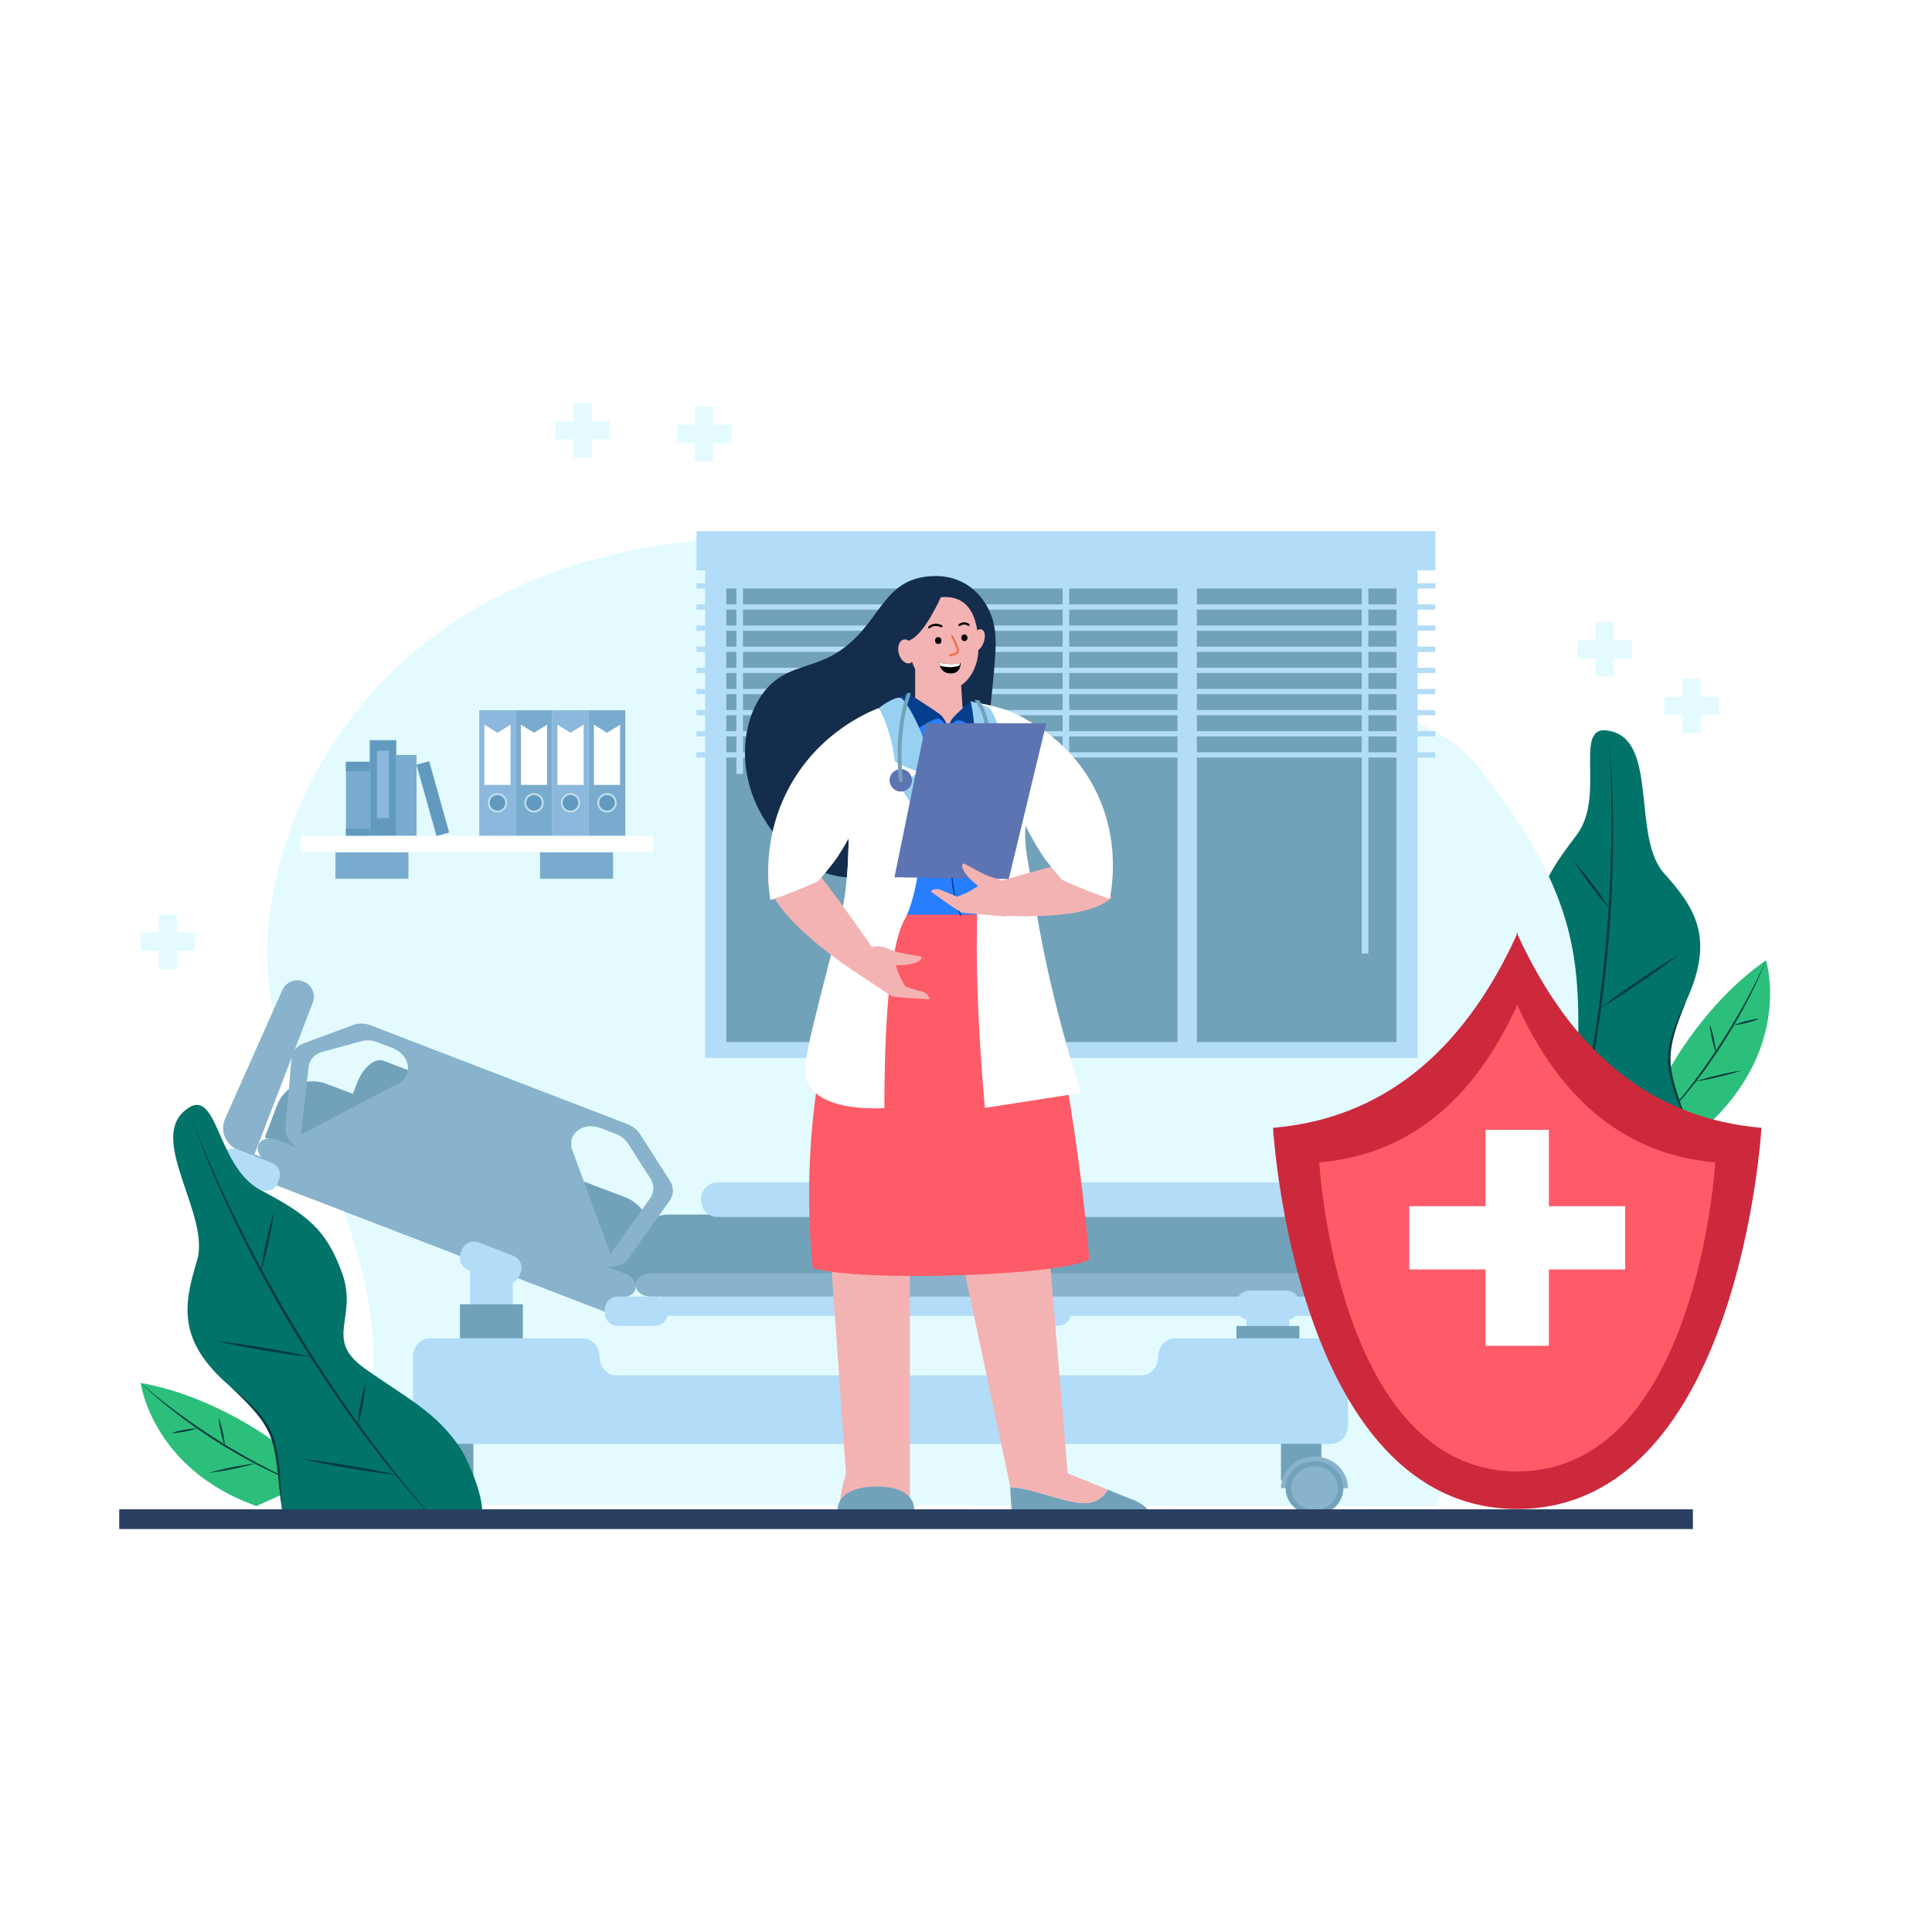 <?xml version="1.0" encoding="utf-8"?>
<!-- Generator: Adobe Illustrator 27.5.0, SVG Export Plug-In . SVG Version: 6.00 Build 0)  -->
<svg version="1.1" xmlns="http://www.w3.org/2000/svg" xmlns:xlink="http://www.w3.org/1999/xlink" x="0px" y="0px"
	 viewBox="0 0 500 500" style="enable-background:new 0 0 500 500;" xml:space="preserve">
<g id="BACKGROUND">
	<rect style="fill:#FFFFFF;" width="500" height="500"/>
</g>
<g id="OBJECTS">
	<g>
		<g>
			<path style="fill:#2CBF7B;" d="M443.201,289.995c20.57-20.145,13.849-41.478,13.849-41.478
				c-16.372,11.396-25.364,28.883-25.364,28.883s-4.75,6.217-8.839,12.758L443.201,289.995z"/>
			<path style="fill:#033A3F;" d="M457.049,248.517c-0.382,0.999-0.786,1.991-1.219,2.97c-0.42,0.985-0.874,1.954-1.316,2.93
				c-0.466,0.964-0.927,1.93-1.409,2.886l-0.731,1.431c-0.243,0.477-0.484,0.955-0.742,1.425c-0.51,0.941-1.005,1.892-1.536,2.822
				l-1.599,2.787l-1.674,2.743l-0.419,0.685l-0.437,0.674l-0.875,1.348l-0.879,1.345c-0.296,0.446-0.609,0.881-0.913,1.323
				c-0.614,0.878-1.217,1.763-1.84,2.635l-1.925,2.574l-0.481,0.643c-0.159,0.215-0.32,0.429-0.491,0.636l-1.012,1.249l-1.012,1.248
				l-0.506,0.624c-0.167,0.21-0.337,0.416-0.516,0.615l-2.113,2.42c-0.358,0.398-0.702,0.808-1.071,1.196l-1.111,1.16
				c-0.739,0.774-1.482,1.544-2.228,2.311c0.708-0.803,1.418-1.603,2.133-2.398l1.069-1.195c0.355-0.399,0.685-0.821,1.028-1.23
				l2.056-2.459c0.174-0.203,0.34-0.412,0.502-0.624l0.491-0.633l0.982-1.266c1.332-1.671,2.56-3.42,3.828-5.138l1.823-2.635
				c0.301-0.441,0.611-0.876,0.905-1.322l0.872-1.344l0.876-1.341l0.438-0.67l0.42-0.682l1.683-2.727l1.624-2.762
				c0.276-0.457,0.525-0.93,0.79-1.394l0.788-1.395c0.267-0.463,0.517-0.935,0.77-1.406l0.759-1.412
				c0.502-0.943,0.979-1.9,1.469-2.85C455.263,252.404,456.188,250.475,457.049,248.517z"/>
			<path style="fill:#033A3F;" d="M442.47,265.055c0.237,0.605,0.426,1.22,0.599,1.839c0.176,0.618,0.324,1.242,0.466,1.868
				c0.134,0.627,0.261,1.256,0.361,1.891c0.103,0.634,0.189,1.272,0.227,1.92c-0.237-0.605-0.427-1.22-0.6-1.838
				c-0.176-0.618-0.324-1.242-0.466-1.868c-0.133-0.628-0.261-1.256-0.36-1.891C442.595,266.341,442.509,265.704,442.47,265.055z"/>
			<path style="fill:#033A3F;" d="M438.751,279.893c0.976-0.336,1.964-0.624,2.956-0.897c0.991-0.275,1.988-0.523,2.987-0.765
				c1.001-0.233,2.003-0.46,3.012-0.66c1.008-0.202,2.02-0.388,3.043-0.526c-0.976,0.336-1.964,0.625-2.955,0.897
				c-0.991,0.275-1.988,0.522-2.987,0.764c-1.001,0.233-2.003,0.46-3.012,0.659C440.786,279.569,439.774,279.754,438.751,279.893z"
				/>
			<path style="fill:#033A3F;" d="M448.772,265.295c0.526-0.238,1.064-0.43,1.606-0.605c0.542-0.175,1.089-0.333,1.64-0.473
				c0.551-0.141,1.107-0.263,1.666-0.369c0.56-0.105,1.124-0.194,1.7-0.236c-0.526,0.239-1.064,0.43-1.606,0.605
				c-0.542,0.174-1.088,0.334-1.64,0.472c-0.551,0.141-1.107,0.262-1.666,0.368C449.912,265.164,449.348,265.253,448.772,265.295z"
				/>
		</g>
		<g>
			<path style="fill:#027369;" d="M438.871,297.896c-0.342-1.367-0.762-2.783-1.283-4.256c-6.065-17.13-8.288-18.985-1.084-34.843
				c7.204-15.859,2.391-23.646-5.83-32.771c-8.221-9.125-1.752-33.139-13.166-36.632c-11.414-3.494-1.422,16.16-9.511,26.754
				c-8.089,10.594-11.281,16.226-10.179,28.459c1.102,12.233,11.48,13.353,5.095,24.616c-6.385,11.263-12.134,17.834-13.933,29.339
				c-0.573,3.662-0.298,17.748,3.665,19.514L438.871,297.896z"/>
			<path style="fill:#033A3F;" d="M437.588,293.64c-1.134-2.825-2.282-5.639-3.344-8.494c-0.535-1.426-1.039-2.866-1.473-4.335
				c-0.432-1.468-0.788-2.97-0.977-4.505c-0.182-1.535-0.167-3.098,0.041-4.628c0.214-1.53,0.587-3.026,1.059-4.483
				c0.961-2.91,2.237-5.683,3.61-8.399l-0.418,1.062l-0.427,1.057c-0.27,0.711-0.554,1.415-0.811,2.13
				c-0.26,0.713-0.533,1.421-0.765,2.142c-0.116,0.36-0.252,0.714-0.359,1.077l-0.331,1.084c-0.406,1.453-0.758,2.92-0.93,4.408
				c-0.183,1.485-0.192,2.987-0.005,4.472c0.169,1.487,0.514,2.955,0.92,4.408c0.393,1.458,0.881,2.894,1.356,4.336l1.46,4.32
				C436.664,290.74,437.151,292.181,437.588,293.64z"/>
			<path style="fill:#033A3F;" d="M416.349,191.6c1.091,10.432,1.25,20.944,1.043,31.43c-0.103,5.245-0.376,10.486-0.736,15.719
				c-0.356,5.234-0.863,10.458-1.455,15.671c-0.602,5.212-1.362,10.405-2.204,15.583l-0.654,3.88l-0.714,3.869
				c-0.454,2.584-1.027,5.145-1.551,7.715l-0.866,3.838l-0.435,1.918c-0.144,0.64-0.31,1.274-0.464,1.912l-0.94,3.82
				c-0.151,0.638-0.329,1.269-0.495,1.903l-0.508,1.9c-1.353,5.067-2.879,10.086-4.491,15.073l1.094-3.776
				c0.367-1.258,0.746-2.512,1.078-3.78l1.029-3.793l0.257-0.948l0.239-0.953l0.477-1.906c1.318-5.071,2.441-10.189,3.52-15.314
				l0.754-3.855l0.38-1.927l0.351-1.932l0.698-3.865l0.638-3.876c0.821-5.172,1.558-10.358,2.142-15.563
				c0.611-5.201,1.138-10.413,1.513-15.637c0.389-5.223,0.647-10.455,0.831-15.689c0.175-5.235,0.225-10.475,0.152-15.713
				C416.96,202.065,416.779,196.825,416.349,191.6z"/>
			<path style="fill:#033A3F;" d="M407.321,222.882c0.887,0.95,1.72,1.939,2.535,2.942c0.413,0.498,0.806,1.01,1.208,1.516
				l1.178,1.538l1.15,1.56c0.373,0.528,0.756,1.048,1.119,1.583c0.737,1.062,1.454,2.139,2.118,3.256
				c-0.887-0.949-1.721-1.938-2.536-2.942c-0.413-0.498-0.805-1.011-1.208-1.516l-1.178-1.539l-1.149-1.56
				c-0.373-0.527-0.756-1.048-1.119-1.583C408.703,225.074,407.985,223.998,407.321,222.882z"/>
			<path style="fill:#033A3F;" d="M414,261.003c1.661-1.298,3.36-2.541,5.071-3.765c0.852-0.617,1.718-1.215,2.577-1.821l2.598-1.79
				l2.619-1.76c0.88-0.576,1.753-1.163,2.64-1.729c1.767-1.143,3.547-2.266,5.365-3.334c-1.661,1.299-3.359,2.542-5.071,3.766
				c-0.852,0.617-1.718,1.214-2.577,1.821l-2.599,1.79l-2.619,1.76c-0.88,0.577-1.753,1.163-2.64,1.729
				C417.598,258.811,415.818,259.934,414,261.003z"/>
			<path style="fill:#033A3F;" d="M406.607,298.013c1.661-1.298,3.36-2.541,5.071-3.765c0.852-0.617,1.718-1.215,2.577-1.821
				l2.598-1.79l2.619-1.76c0.88-0.576,1.753-1.163,2.64-1.729c1.767-1.143,3.547-2.266,5.365-3.334
				c-1.661,1.299-3.359,2.542-5.071,3.766c-0.852,0.617-1.718,1.214-2.577,1.821l-2.599,1.79l-2.619,1.76
				c-0.88,0.577-1.753,1.163-2.64,1.729C410.204,295.821,408.424,296.944,406.607,298.013z"/>
			<path style="fill:#033A3F;" d="M404.308,273.03c0.637,0.666,1.221,1.37,1.785,2.087c0.564,0.718,1.109,1.448,1.633,2.194
				c0.526,0.745,1.028,1.506,1.512,2.279c0.484,0.774,0.948,1.562,1.358,2.388c-0.638-0.666-1.222-1.369-1.786-2.087
				c-0.564-0.718-1.11-1.448-1.632-2.195c-0.524-0.745-1.027-1.506-1.511-2.28C405.184,274.642,404.719,273.855,404.308,273.03z"/>
		</g>
	</g>
	<path style="fill:#E3FBFF;" d="M89.995,389.396c0,0,13.025-27.44,2.939-63.345c-11.773-41.906-31.724-61.134-20.429-103.087
		c9.376-34.825,42.763-82.626,123.439-83.906c50.828-0.807,61.272,3.704,101.915,29.454c15.002,9.504,67.78,9.003,83.906,29.044
		c26.353,32.751,27.113,50.255,26.624,75.032c-0.815,41.293-22.724,68.176-23.708,76.27c-1.997,16.428-13.116,40.904-13.116,40.904
		L89.995,389.396z"/>
	<g>
		<rect x="182.505" y="146.899" style="fill:#B2DCF7;" width="184.375" height="126.88"/>
		<rect x="187.967" y="150.996" style="fill:#72A2BA;" width="173.45" height="118.686"/>
		<rect x="239.639" y="149.07" style="fill:#B2DCF7;" width="5.002" height="122.706"/>
		<rect x="304.738" y="149.07" style="fill:#B2DCF7;" width="5.004" height="122.706"/>
		<rect x="180.253" y="137.454" style="fill:#B2DCF7;" width="191.205" height="10.157"/>
		<rect x="190.582" y="147.611" style="fill:#B2DCF7;" width="1.707" height="52.668"/>
		<rect x="352.421" y="147.611" style="fill:#B2DCF7;" width="1.708" height="99.167"/>
		<rect x="275.002" y="147.611" style="fill:#B2DCF7;" width="1.707" height="47.427"/>
		<rect x="180.253" y="150.945" style="fill:#B2DCF7;" width="191.205" height="1.357"/>
		<rect x="180.253" y="156.414" style="fill:#B2DCF7;" width="191.205" height="1.357"/>
		<rect x="180.253" y="161.882" style="fill:#B2DCF7;" width="191.205" height="1.357"/>
		<rect x="180.253" y="167.351" style="fill:#B2DCF7;" width="191.205" height="1.357"/>
		<rect x="180.253" y="172.82" style="fill:#B2DCF7;" width="191.205" height="1.357"/>
		<rect x="180.253" y="178.289" style="fill:#B2DCF7;" width="191.205" height="1.357"/>
		<rect x="180.253" y="183.758" style="fill:#B2DCF7;" width="191.205" height="1.356"/>
		<rect x="180.253" y="189.228" style="fill:#B2DCF7;" width="191.205" height="1.355"/>
		<rect x="180.253" y="194.696" style="fill:#B2DCF7;" width="191.205" height="1.356"/>
	</g>
	<g>
		<path style="fill:#72A2BA;" d="M131.152,302.749l-41.328-15.691l2.562-6.747c1.536-4.046,4.595-6.638,6.831-5.789l33.23,12.616
			c2.236,0.849,2.804,4.818,1.268,8.864L131.152,302.749z"/>
		<path style="fill:#72A2BA;" d="M370.131,332.955H162.599v-8.118c0-5.809,4.774-10.517,10.664-10.517h186.204
			c5.89,0,10.664,4.709,10.664,10.517V332.955z"/>
		<path style="fill:#72A2BA;" d="M164.489,330.799L68.53,294.365l3.171-8.352c1.902-5.009,7.653-7.471,12.845-5.5l77.155,29.294
			c5.193,1.971,7.86,7.63,5.959,12.639L164.489,330.799z"/>
		<rect x="121.631" y="327.792" style="fill:#B2DCF7;" width="11.091" height="29.393"/>
		<rect x="119.029" y="337.536" style="fill:#72A2BA;" width="16.294" height="18.53"/>
		<rect x="322.593" y="340.925" style="fill:#B2DCF7;" width="11.091" height="14.696"/>
		<rect x="319.992" y="343.162" style="fill:#72A2BA;" width="16.294" height="18.53"/>
		<g>
			
				<rect x="111.103" y="267.758" transform="matrix(0.359 -0.933 0.933 0.359 -225.755 311.389)" style="fill:#89B3CD;" width="5.48" height="104.614"/>
			<path style="fill:#89B3CD;" d="M159.58,335.283l-90.14-34.68c-2.034-0.783-3.201-2.669-2.607-4.213l0.022-0.056
				c0.594-1.544,2.725-2.162,4.759-1.379l90.14,34.68c2.034,0.783,3.201,2.669,2.607,4.213l-0.022,0.056
				C163.744,335.448,161.614,336.066,159.58,335.283z"/>
			<path style="fill:#89B3CD;" d="M173.323,305.493l-7.693-12.007c-0.724-1.13-1.862-2.037-3.203-2.553l-66.464-25.571
				c-1.515-0.583-3.165-0.619-4.565-0.099l-12.904,4.793c-1.735,0.644-2.875,2.062-3.027,3.765l-1.6,17.906
				c-0.208,2.322,1.452,4.654,4.012,5.639l77.898,29.97c2.606,1.003,5.448,0.343,6.823-1.585l10.764-15.09
				C174.426,309.169,174.41,307.19,173.323,305.493z M103.189,280.352l-25.332,13.303l-0.003-0.001l2.034-17.62
				c0.21-1.818,1.548-3.276,3.493-3.807l10.163-2.774c1.295-0.353,2.747-0.264,4.088,0.252l3.951,1.52
				C106.124,272.972,107.064,278.317,103.189,280.352z M168.294,310.047l-10.3,14.44l-0.003-0.001l-9.883-26.852
				c-1.512-4.108,2.768-7.444,7.31-5.697l3.951,1.52c1.341,0.516,2.479,1.423,3.203,2.553l5.683,8.87
				C169.342,306.578,169.357,308.556,168.294,310.047z"/>
			<path style="fill:#89B3CD;" d="M65.686,299.159l-4.093-1.575c-3.214-1.236-4.736-4.913-3.337-8.059l14.818-33.316
				c0.914-2.055,3.278-3.034,5.377-2.226l0.078,0.03c2.178,0.838,3.264,3.282,2.426,5.46L65.686,299.159z"/>
			<path style="fill:#B2DCF7;" d="M67.625,308.012l-9.041-3.478c-1.703-0.655-2.552-2.567-1.897-4.269l0.344-0.895
				c0.655-1.703,2.567-2.552,4.269-1.897l9.041,3.478c1.703,0.655,2.552,2.567,1.897,4.269l-0.344,0.895
				C71.24,307.817,69.328,308.667,67.625,308.012z"/>
			<path style="fill:#B2DCF7;" d="M130.14,332.063l-9.041-3.478c-1.703-0.655-2.552-2.567-1.897-4.269l0.344-0.895
				c0.655-1.703,2.567-2.552,4.269-1.897l9.041,3.478c1.703,0.655,2.552,2.567,1.897,4.269l-0.344,0.895
				C133.755,331.869,131.843,332.718,130.14,332.063z"/>
		</g>
		<rect x="170.932" y="335.042" style="fill:#B2DCF7;" width="199.199" height="5.48"/>
		<g>
			<g>
				<rect x="112.05" y="370.698" style="fill:#72A2BA;" width="10.46" height="12.459"/>
			</g>
			<g>
				<g>
					<path style="fill:#89B3CD;" d="M122.51,385.138h-2.392c0-3.197-2.815-5.797-6.274-5.797c-3.46,0-6.274,2.601-6.274,5.797
						h-2.392c0-4.516,3.888-8.189,8.667-8.189C118.622,376.949,122.51,380.623,122.51,385.138z"/>
				</g>
			</g>
			<g>
				<g>
					<g>
						<ellipse style="fill:#72A2BA;" cx="113.843" cy="385.138" rx="7.471" ry="6.993"/>
					</g>
				</g>
				<g>
					<g>
						<ellipse style="fill:#89B3CD;" cx="113.843" cy="385.138" rx="6.051" ry="5.665"/>
					</g>
				</g>
			</g>
		</g>
		<g>
			<g>
				<rect x="331.517" y="370.698" style="fill:#72A2BA;" width="10.46" height="12.459"/>
			</g>
			<g>
				<g>
					<path style="fill:#89B3CD;" d="M331.517,385.138h2.392c0-3.197,2.815-5.797,6.274-5.797c3.46,0,6.274,2.601,6.274,5.797h2.392
						c0-4.516-3.888-8.189-8.667-8.189C335.405,376.949,331.517,380.623,331.517,385.138z"/>
				</g>
			</g>
			<g>
				<g>
					<g>
						<ellipse style="fill:#72A2BA;" cx="340.184" cy="385.138" rx="7.471" ry="6.993"/>
					</g>
				</g>
				<g>
					<g>
						<ellipse style="fill:#89B3CD;" cx="340.184" cy="385.138" rx="6.051" ry="5.665"/>
					</g>
				</g>
			</g>
		</g>
		<path style="fill:#89B3CD;" d="M265.026,335.562h-96.581c-2.179,0-3.946-1.341-3.946-2.996v-0.061
			c0-1.655,1.767-2.996,3.946-2.996h96.581c2.179,0,3.946,1.341,3.946,2.996v0.061C268.972,334.22,267.206,335.562,265.026,335.562z
			"/>
		<path style="fill:#89B3CD;" d="M368.282,335.562h-96.581c-2.179,0-3.946-1.341-3.946-2.996v-0.061
			c0-1.655,1.767-2.996,3.946-2.996h96.581c2.179,0,3.946,1.341,3.946,2.996v0.061C372.228,334.22,370.461,335.562,368.282,335.562z
			"/>
		<path style="fill:#89B3CD;" d="M372.103,335.562h4.385c3.443,0,6.184-2.885,6.008-6.324l-1.867-36.415
			c-0.115-2.246-1.97-4.008-4.219-4.008h-0.083c-2.333,0-4.224,1.891-4.224,4.224V335.562z"/>
		<path style="fill:#B2DCF7;" d="M367.753,343.127h9.687c1.824,0,3.303-1.479,3.303-3.304v-0.958c0-1.824-1.479-3.303-3.303-3.303
			h-9.687c-1.824,0-3.304,1.479-3.304,3.303v0.958C364.45,341.648,365.929,343.127,367.753,343.127z"/>
		<path style="fill:#B2DCF7;" d="M323.295,341.564h9.687c1.824,0,3.304-1.479,3.304-3.304v-0.958c0-1.824-1.479-3.303-3.304-3.303
			h-9.687c-1.824,0-3.304,1.479-3.304,3.303v0.958C319.992,340.085,321.471,341.564,323.295,341.564z"/>
		<path style="fill:#B2DCF7;" d="M169.528,343.127h-9.687c-1.824,0-3.303-1.479-3.303-3.304v-0.958c0-1.824,1.479-3.303,3.303-3.303
			h9.687c1.824,0,3.304,1.479,3.304,3.303v0.958C172.831,341.648,171.352,343.127,169.528,343.127z"/>
		<path style="fill:#B2DCF7;" d="M273.816,343.127h-9.687c-1.824,0-3.303-1.479-3.303-3.304v-0.958c0-1.824,1.479-3.303,3.303-3.303
			h9.687c1.824,0,3.303,1.479,3.303,3.303v0.958C277.119,341.648,275.64,343.127,273.816,343.127z"/>
		<path style="fill:#B2DCF7;" d="M299.725,351.101v0.096c0,2.62-1.957,4.744-4.371,4.744h-135.83c-2.414,0-4.371-2.124-4.371-4.744
			v-0.096c0-2.62-1.957-4.744-4.371-4.744h-39.535c-2.414,0-4.371,2.124-4.371,4.744v17.82c0,2.62,1.957,4.744,4.371,4.744h233.233
			c2.414,0,4.371-2.124,4.371-4.744v-17.82c0-2.62-1.957-4.744-4.371-4.744h-40.383
			C301.682,346.357,299.725,348.481,299.725,351.101z"/>
		<path style="fill:#B2DCF7;" d="M362.242,314.944H185.585c-2.306,0-4.176-1.976-4.176-4.413v-0.089
			c0-2.437,1.869-4.413,4.176-4.413h176.656c2.306,0,4.176,1.976,4.176,4.413v0.089
			C366.417,312.968,364.548,314.944,362.242,314.944z"/>
	</g>
	<g>
		<g>
			
				<rect x="412.938" y="160.95" transform="matrix(-1.836970e-16 1 -1 -1.836970e-16 583.32 -247.272)" style="fill:#E3FBFF;" width="4.716" height="14.148"/>
			<rect x="412.938" y="160.95" style="fill:#E3FBFF;" width="4.716" height="14.148"/>
		</g>
		<g>
			
				<rect x="435.463" y="175.591" transform="matrix(-1.836970e-16 1 -1 -1.836970e-16 620.486 -255.155)" style="fill:#E3FBFF;" width="4.716" height="14.148"/>
			<rect x="435.463" y="175.591" style="fill:#E3FBFF;" width="4.716" height="14.148"/>
		</g>
		<g>
			
				<rect x="179.856" y="105.206" transform="matrix(-1.836970e-16 1 -1 -1.836970e-16 294.495 -69.934)" style="fill:#E3FBFF;" width="4.716" height="14.148"/>
			<rect x="179.856" y="105.206" style="fill:#E3FBFF;" width="4.716" height="14.148"/>
		</g>
		<g>
			
				<rect x="41.068" y="236.62" transform="matrix(-1.836970e-16 1 -1 -1.836970e-16 287.12 200.268)" style="fill:#E3FBFF;" width="4.716" height="14.148"/>
			<rect x="41.068" y="236.619" style="fill:#E3FBFF;" width="4.716" height="14.148"/>
		</g>
		<g>
			
				<rect x="148.419" y="104.284" transform="matrix(-1.836970e-16 1 -1 -1.836970e-16 262.135 -39.419)" style="fill:#E3FBFF;" width="4.716" height="14.148"/>
			<rect x="148.419" y="104.284" style="fill:#E3FBFF;" width="4.716" height="14.148"/>
		</g>
	</g>
	<g>
		<g>
			<path style="fill:#CC293D;" d="M455.863,291.878c-27.89-2.391-48.913-19.042-63.073-49.949v-0.551
				c-0.042,0.093-0.085,0.183-0.127,0.276c-0.042-0.092-0.085-0.183-0.127-0.276v0.551c-14.159,30.907-35.183,47.559-63.073,49.949
				c0,0,5.595,98.367,63.073,98.656v0.002c0.042,0,0.084-0.001,0.127-0.001c0.042,0,0.084,0.001,0.127,0.001v-0.002
				C450.268,390.245,455.863,291.878,455.863,291.878z"/>
		</g>
		<g>
			<g>
				<path style="fill:#FD5B68;" d="M443.91,300.825c-22.615-1.938-39.662-15.44-51.143-40.502v-0.447
					c-0.034,0.075-0.069,0.149-0.103,0.224c-0.034-0.075-0.069-0.148-0.103-0.224v0.447c-11.481,25.061-28.528,38.563-51.143,40.502
					c0,0,4.537,79.762,51.143,79.996v0.001c0.034,0,0.068-0.001,0.103-0.001c0.034,0,0.068,0.001,0.103,0.001v-0.001
					C439.373,380.587,443.91,300.825,443.91,300.825z"/>
			</g>
		</g>
		<g>
			<polygon style="fill:#FFFFFF;" points="420.601,312.163 400.851,312.163 400.851,292.412 384.478,292.412 384.478,312.163 
				364.727,312.163 364.727,328.536 384.478,328.536 384.478,348.287 400.851,348.287 400.851,328.536 420.601,328.536 			"/>
		</g>
	</g>
	<g>
		<rect x="86.81" y="220.537" style="fill:#78ABCE;" width="18.893" height="6.886"/>
		<rect x="139.769" y="220.537" style="fill:#78ABCE;" width="18.893" height="6.886"/>
		<g>
			<rect x="89.53" y="197.155" style="fill:#78ABCE;" width="6.154" height="19.174"/>
			<rect x="89.53" y="197.155" style="fill:#629ABF;" width="6.154" height="2.439"/>
			<rect x="89.53" y="214.464" style="fill:#629ABF;" width="6.154" height="1.864"/>
		</g>
		<rect x="95.684" y="191.56" style="fill:#629ABF;" width="6.871" height="24.769"/>
		<rect x="97.545" y="194.285" style="fill:#8BB8DC;" width="3.149" height="17.43"/>
		<rect x="102.555" y="195.385" style="fill:#78ABCE;" width="5.249" height="20.944"/>
		<g>
			<rect x="124.03" y="183.813" style="fill:#8BB8DC;" width="9.446" height="32.516"/>
			<polygon style="fill:#FFFFFF;" points="125.365,187.543 125.365,203.132 132.141,203.132 132.141,187.543 128.753,189.647 			"/>
			<path style="fill:#C3DFED;" d="M131.256,207.77c0,1.386-1.12,2.51-2.504,2.51c-1.382,0-2.505-1.124-2.505-2.51
				c0-1.387,1.123-2.509,2.505-2.509C130.136,205.261,131.256,206.383,131.256,207.77z"/>
			<path style="fill:#629ABF;" d="M130.773,207.77c0,1.118-0.905,2.026-2.021,2.026c-1.116,0-2.02-0.907-2.02-2.026
				c0-1.118,0.904-2.026,2.02-2.026C129.869,205.744,130.773,206.652,130.773,207.77z"/>
		</g>
		<g>
			<rect x="133.476" y="183.813" style="fill:#78ABCE;" width="9.446" height="32.516"/>
			<polygon style="fill:#FFFFFF;" points="134.812,187.543 134.812,203.132 141.587,203.132 141.587,187.543 138.2,189.647 			"/>
			<path style="fill:#C3DFED;" d="M140.703,207.77c0,1.386-1.12,2.51-2.504,2.51c-1.383,0-2.505-1.124-2.505-2.51
				c0-1.387,1.122-2.509,2.505-2.509C139.583,205.261,140.703,206.383,140.703,207.77z"/>
			<path style="fill:#629ABF;" d="M140.22,207.77c0,1.118-0.905,2.026-2.021,2.026c-1.116,0-2.02-0.907-2.02-2.026
				c0-1.118,0.904-2.026,2.02-2.026C139.315,205.744,140.22,206.652,140.22,207.77z"/>
		</g>
		<g>
			<rect x="142.923" y="183.813" style="fill:#8BB8DC;" width="9.447" height="32.516"/>
			<polygon style="fill:#FFFFFF;" points="144.259,187.543 144.259,203.132 151.034,203.132 151.034,187.543 147.646,189.647 			"/>
			<path style="fill:#C3DFED;" d="M150.15,207.77c0,1.386-1.12,2.51-2.504,2.51c-1.383,0-2.505-1.124-2.505-2.51
				c0-1.387,1.122-2.509,2.505-2.509C149.03,205.261,150.15,206.383,150.15,207.77z"/>
			<path style="fill:#629ABF;" d="M149.667,207.77c0,1.118-0.905,2.026-2.021,2.026c-1.116,0-2.02-0.907-2.02-2.026
				c0-1.118,0.904-2.026,2.02-2.026C148.762,205.744,149.667,206.652,149.667,207.77z"/>
		</g>
		<g>
			<rect x="152.37" y="183.813" style="fill:#78ABCE;" width="9.446" height="32.516"/>
			<polygon style="fill:#FFFFFF;" points="153.705,187.543 153.705,203.132 160.48,203.132 160.48,187.543 157.093,189.647 			"/>
			<path style="fill:#C3DFED;" d="M159.597,207.77c0,1.386-1.121,2.51-2.504,2.51c-1.383,0-2.505-1.124-2.505-2.51
				c0-1.387,1.123-2.509,2.505-2.509C158.476,205.261,159.597,206.383,159.597,207.77z"/>
			<path style="fill:#629ABF;" d="M159.113,207.77c0,1.118-0.904,2.026-2.02,2.026c-1.116,0-2.021-0.907-2.021-2.026
				c0-1.118,0.905-2.026,2.021-2.026C158.209,205.744,159.113,206.652,159.113,207.77z"/>
		</g>
		
			<rect x="110.307" y="197.051" transform="matrix(0.963 -0.27 0.27 0.963 -51.644 37.929)" style="fill:#629ABF;" width="3.408" height="19.171"/>
		<rect x="77.842" y="216.329" style="fill:#FFFFFF;" width="91.125" height="4.208"/>
	</g>
	<g>
		<path style="fill-rule:evenodd;clip-rule:evenodd;fill:#142D4D;" d="M257.459,171.133c0.374-5.337,0.72-10.693-3.117-15.936
			c-3.105-4.231-7.693-6.259-12.636-6.12c-13.999,0.399-13.395,12.862-25.667,20.19c-5.243,3.121-11.069,3.305-15.615,7.02
			c-8.22,6.687-10.777,22.448-2.731,35.585c19.702,32.185,50.875,4.61,54.312-2.808C254.56,203.551,257.219,174.569,257.459,171.133
			z"/>
		<g>
			<path style="fill:#72A2BA;" d="M261.458,384.887c0.02,2.754,0.641,8.71,0.641,8.71h35.359c1.538-3.843-5.381-5.893-5.381-5.893
				l-5.369-2.182c-0.856,1.465-2.469,3.177-5.392,3.463C276.653,389.44,266.537,384.846,261.458,384.887z"/>
		</g>
		<g>
			<path style="fill:#F4B3B3;" d="M248.262,322.622l13.196,62.135v0.129c5.079-0.041,15.195,4.553,19.859,4.099
				c2.923-0.286,4.536-1.998,5.392-3.463l-10.389-4.224l-4.997-59.574L248.262,322.622z"/>
		</g>
		<g>
			<path style="fill:#F4B3B3;" d="M235.466,322.32v68.061h-18.192c0,0,0-4.131,1.665-8.872l-4.1-58.42L235.466,322.32z"/>
		</g>
		<g>
			<path style="fill:#72A2BA;" d="M216.761,390.837c0,3.383,3.18,4.123,10.114,4.123c6.934,0,9.744-0.74,9.744-4.123
				s-2.81-6.126-9.744-6.126C219.941,384.711,216.761,387.454,216.761,390.837z"/>
		</g>
		<path style="fill:#FD5B68;" d="M221.284,234.351c-1.735,8.277-7.929,30.717-10.478,51.386c-2.87,23.275-0.456,42.444-0.433,42.445
			c12.726,3.76,65.037,1.936,71.464-2.274c0.295-0.014-5.203-62.066-17.383-90.682c-13.848-0.258-27.681-0.356-41.64-0.581
			C222.292,234.571,221.784,234.469,221.284,234.351z"/>
		<path style="fill:#277FFF;" d="M265.595,187.854c-3.681-2.49-13.242-4.445-14.942-4.764c-1.732-0.325-13.893-0.578-15.917,0
			c-3.79,1.083-8.446,2.382-12.885,4.114c-0.546,0.213-0.974,15.592-0.108,44.177c0.015,0.493-0.153,1.514-0.458,2.969
			c0.5,0.117,1.008,0.22,1.53,0.295c13.959,0.225,27.791,0.323,41.64,0.581c-0.579-1.36-1.173-2.646-1.782-3.845
			C262.671,231.38,265.964,188.104,265.595,187.854z"/>
		<g>
			<g>
				<path style="fill:#F4B3B3;" d="M249.202,184.903c0,0.753-0.075,1.484-0.215,2.177c-0.706,3.489-3.066,6.05-5.87,6.05h-0.191
					c-3.361,0-6.085-3.683-6.085-8.227v-13.201l11.444-1.946L249.202,184.903z"/>
			</g>
		</g>
		<g>
			<g>
				<g>
					<path style="fill:#277FFF;" d="M222.785,236.713V189.06l3.954-4.452l7.718-4.983c0,0,7.599,5.33,9.483,6.552l1.395,2.309
						c0.319-0.37,0.619-0.816,0.871-1.233c0.617-1.023,1.37-1.955,2.237-2.776c0.946-0.896,2.09-2.006,2.645-2.648
						c4.494,1.798,8.988,3.595,13.483,5.393v49.491H222.785z"/>
				</g>
			</g>
			<g>
				<g>
					<g>
						<path style="fill:#063E8E;" d="M248.629,237.057c0.026,0,0.051-0.006,0.076-0.018c0.085-0.042,0.12-0.145,0.078-0.23
							c-2.831-5.734-2.778-17.753-2.727-29.376c0.031-7.109,0.061-13.824-0.55-18.967c-0.011-0.094-0.097-0.161-0.191-0.15
							c-0.094,0.011-0.162,0.097-0.15,0.191c0.609,5.122,0.579,11.826,0.548,18.925c-0.051,11.663-0.104,23.723,2.763,29.53
							C248.505,237.022,248.566,237.057,248.629,237.057z"/>
					</g>
				</g>
			</g>
			<g>
				<g>
					<g>
						<path style="fill:#063E8E;" d="M245.335,188.486c0,0-0.61-2.443-2.01-3.563s-8.23-5.466-8.421-5.514
							c-0.191-0.048-4.121,2.523-4.121,2.523l5.353,7.599c0,0,5.489-3.858,6.773-3.53
							C244.137,186.323,245.335,188.486,245.335,188.486z"/>
					</g>
				</g>
			</g>
			<g>
				<g>
					<path style="fill:#063E8E;" d="M245.335,188.486c0,0,0.435-1.667,1.197-2.608c0.884-1.09,4.379-4.24,4.678-4.218
						c0.299,0.014,2.689,1.796,3.217,2.872c0.527,1.076,0.228,6.163,0.228,6.163s-5.002-4.76-6.954-4.218
						C246.404,186.84,245.335,188.486,245.335,188.486z"/>
				</g>
			</g>
		</g>
		<g>
			<g>
				<g>
					<path style="fill:#FFFFFF;" d="M228.869,286.796c0-12.733,0.454-40.164,5.223-48.776c5.5-9.928,5.844-39.764,4.95-45.432
						c-0.894-5.67-6.836-11.257-6.836-11.257s-9.622,4.08-11.798,6.205c-0.081,0.081-0.151,0.156-0.21,0.229
						c-2.392,2.93,1.62,32.888-2.56,49.284c-0.004,0.015-0.037,0.148-0.105,0.413c-8.935,35.153-10.572,39.54-8.107,43.466
						C210.906,283.284,215.008,287.295,228.869,286.796z"/>
				</g>
			</g>
			<g>
				<g>
					<path style="fill:#FFFFFF;" d="M217.533,237.461c12.921-5.089,8.136-31.328,2.875-49.925c-0.081,0.081-0.151,0.156-0.21,0.229
						c-2.392,2.93,1.62,32.888-2.56,49.284C217.604,237.186,217.568,237.323,217.533,237.461z"/>
				</g>
			</g>
			<g>
				<g>
					<path style="fill:#97D0F0;" d="M239.25,213.168c0,0,1.38-15.76,0.045-20.834c-1.335-5.074-5.197-11.522-6.24-11.749
						c-1.724-0.369-5.579,2.618-5.579,2.618s3.123,5.405,4.044,13.602c0.084,0.739,6.208,3,6.208,3s-4.782,3.499-4.718,3.843
						C233.081,204.005,239.25,213.168,239.25,213.168z"/>
				</g>
			</g>
		</g>
		<g>
			<g>
				<g>
					<path style="fill:#FFFFFF;" d="M279.758,282.857c-8.291,1.287-16.582,2.573-24.873,3.86
						c-2.454-27.874-2.354-45.875-1.715-57.466c0.244-4.436,1.14-18.336-0.25-36.878c-0.337-4.495-0.728-8.19-1.011-10.647
						c12.519,1.942,16.382,6.009,17.664,9.25c2.306,5.83-3.072,10.663-4.146,22.444c-0.57,6.252,0.985,10.633,2.109,18.189
						C270.59,252.155,276.088,271.277,279.758,282.857z"/>
				</g>
			</g>
			<g>
				<g>
					<path style="fill:#97D0F0;" d="M253.846,213.42c0,0-1.354-10.673-1.354-18.093c0-7.212-0.957-12.325-1.21-13.548
						c-0.008-0.04-0.071-0.119-0.071-0.119v-0.204c0,0,4.631,1.345,5.15,2.11c0.518,0.765,2.961,5.152,4.212,13.466
						c0.207,1.374-5.366,2.508-5.366,2.508s4.296,3.337,4.296,4.173C259.496,205.333,253.846,213.42,253.846,213.42z"/>
				</g>
			</g>
		</g>
		<g>
			<g>
				<path style="fill:#72A2BA;" d="M253.572,183.418c0.879,1.836,1.876,5.117,1.633,10.319c-0.013,0.27,0.197,0.5,0.466,0.512h0.024
					c0.26,0,0.477-0.205,0.489-0.467c0.327-7.005-1.476-10.788-2.772-12.572c-0.48-0.025-0.918-0.04-1.301-0.047
					C252.496,181.591,253.044,182.317,253.572,183.418z"/>
			</g>
		</g>
		<g>
			<g>
				<circle style="fill:#5D74B2;" cx="233.126" cy="201.942" r="2.905"/>
			</g>
			<g>
				<g>
					<path style="fill:#72A2BA;" d="M232.664,201.994c0.027,0.252,0.24,0.438,0.487,0.438c0.018,0,0.035-0.001,0.053-0.003
						c0.268-0.029,0.463-0.27,0.434-0.54c-0.812-7.551-0.073-13.573,0.691-17.294c0.493-2.402,1.059-4.183,1.438-5.233
						c-0.343-0.029-0.687-0.04-1.03-0.034h-0.001c-0.383,1.098-0.898,2.793-1.36,5.032
						C232.594,188.157,231.836,194.298,232.664,201.994z"/>
				</g>
			</g>
		</g>
		<path style="fill:#F4B3B3;" d="M214.354,229.407c-2.274-2.924-4.498-5.905-4.569-5.929c-0.041-0.014-11.081,4.354-11.081,4.354
			c1.191,9.962,22.832,23.852,22.832,23.852s1.888-2.65,4.27-6.332C225.806,245.353,221.067,238.285,214.354,229.407z"/>
		<path style="fill:#FFFFFF;" d="M221.526,213.299c1.983-10.032,3.966-20.064,5.949-30.096c-3.737,1.487-14.499,6.332-21.909,18.279
			c-8.624,13.907-6.769,27.865-6.178,31.469c6.159-2.023,12.052-4.774,12.221-4.859c0.294-0.147,3.892-4.353,5.448-6.773
			C219.76,217.117,221.526,213.299,221.526,213.299z"/>
		<path style="fill:#F4B3B3;" d="M237.733,256.396l-3.387-1.031c0,0-1.778-2.681-2.503-5.595c3.463,0.255,6.968-0.9,6.65-2.04
			c-0.127-0.453-5.584-0.753-8.417-2.083c-2.635-1.237-4.105-0.642-4.417-0.442c-2.503,2.65-3.18,4.421-4.354,6.326
			c0.046,0.043,9.494,6.31,9.494,6.31s2.325,0.335,4.579,0.469c1.514,0.09,5.154,0.294,5.154,0.294S240.647,256.87,237.733,256.396z
			"/>
		<path style="fill-rule:evenodd;clip-rule:evenodd;fill:#F4B3B3;" d="M242.831,154.624c0,0-3.495,0.877-5.686,4.314
			c-2.181,3.418-3.765,13.476,3.272,18.069c7.032,4.591,12.616-2.099,12.773-8.566C253.357,161.976,252.108,153.376,242.831,154.624
			z"/>
		<path style="fill-rule:evenodd;clip-rule:evenodd;fill:#F4B3B3;" d="M254.513,166.397c-0.612,1.556-1.829,2.554-2.697,2.187
			c-0.875-0.345-1.072-1.909-0.458-3.464c0.625-1.572,1.834-2.551,2.71-2.203C254.938,163.259,255.14,164.825,254.513,166.397z"/>
		<path style="fill-rule:evenodd;clip-rule:evenodd;fill:#142D4D;" d="M243.561,154.407c0,0-4.559,10.409-8.472,11.382
			c-3.916,0.975-3.908,6.161-3.908,6.161s0.215-12.006,3.904-14.818C238.765,154.343,243.561,154.407,243.561,154.407z"/>
		<path style="fill-rule:evenodd;clip-rule:evenodd;fill:#F4B3B3;" d="M236.623,167.907c0.492,1.672,0.008,3.332-1.093,3.718
			c-1.093,0.363-2.389-0.695-2.88-2.366c-0.497-1.673-0.008-3.332,1.085-3.695C234.828,165.198,236.126,166.233,236.623,167.907z"/>
		<g>
			<g>
				<path style="fill:#EC724C;" d="M245.841,169.875c0.013,0,0.027,0,0.04-0.002c0.368-0.046,2.207-0.324,2.33-1.313
					c0.107-0.865-1.269-3.504-1.546-4.025c-0.074-0.138-0.245-0.19-0.383-0.117c-0.138,0.074-0.19,0.245-0.117,0.383
					c0.609,1.144,1.55,3.156,1.484,3.689c-0.051,0.41-1.126,0.731-1.837,0.82c-0.155,0.019-0.266,0.161-0.246,0.316
					C245.583,169.769,245.703,169.873,245.841,169.875z"/>
			</g>
			<g>
				<path d="M250.381,165.013c0.029,0.484-0.303,0.898-0.742,0.924s-0.819-0.344-0.848-0.828c-0.029-0.484,0.303-0.898,0.742-0.924
					C249.972,164.159,250.352,164.529,250.381,165.013z"/>
			</g>
			<g>
				<path d="M240.485,162.624c0.068,0.001,0.136-0.022,0.19-0.069c1.245-1.082,2.808-0.256,2.824-0.248
					c0.138,0.074,0.31,0.023,0.384-0.114c0.074-0.138,0.023-0.31-0.114-0.384c-0.078-0.042-1.928-1.018-3.466,0.318
					c-0.118,0.103-0.131,0.282-0.028,0.4C240.331,162.589,240.408,162.622,240.485,162.624z"/>
			</g>
			<g>
				<path d="M248.317,162.042c0.061,0.001,0.123-0.018,0.175-0.057l0,0c0.042-0.031,1.023-0.753,1.978-0.056
					c0.127,0.092,0.304,0.065,0.396-0.062s0.065-0.304-0.062-0.396c-1.041-0.76-2.192-0.291-2.655,0.063
					c-0.124,0.095-0.148,0.273-0.053,0.397C248.151,162.002,248.233,162.041,248.317,162.042z"/>
			</g>
			<g>
				<path d="M243.019,171.499c3.904,0.794,5.585,0.054,5.585,0.054s0.189,2.433-2.08,2.696
					C243.278,174.623,243.019,171.499,243.019,171.499z"/>
			</g>
			<g>
				<path style="fill:#FFFFFF;" d="M248.47,171.601c0,0-0.09,0.453-0.127,0.544c-0.039,0.089-0.41,0.361-1.998,0.488
					c-1.343,0.109-2.747-0.249-3.144-0.362c-0.153-0.437-0.18-0.773-0.18-0.773c0.228,0.047,0.449,0.087,0.663,0.123
					c2.836,0.485,4.345,0.12,4.784-0.021C248.47,171.601,248.47,171.601,248.47,171.601z"/>
			</g>
			<g>
				<ellipse transform="matrix(0.998 -0.06 0.06 0.998 -9.557 14.959)" cx="242.915" cy="165.723" rx="0.821" ry="0.904"/>
			</g>
		</g>
		<path style="fill:#F4B3B3;" d="M274.469,223.725c3.602-0.862,7.202-1.8,7.272-1.773c0.041,0.015,5.93,10.324,5.93,10.324
			c-7.155,7.033-32.73,4.354-32.73,4.354s0.182-3.249,0.623-7.612C255.564,229.018,263.68,226.462,274.469,223.725z"/>
		<path style="fill:#FFFFFF;" d="M265.062,212.955c-1.784-9.792-3.569-19.585-5.353-29.377c3.629,1.307,14.108,5.617,21.442,16.832
			c9.317,14.248,6.669,29.107,6.048,32.197c-6.159-2.024-12.052-4.774-12.221-4.859c-0.294-0.147-3.892-4.353-5.448-6.773
			C266.828,216.773,265.062,212.955,265.062,212.955z"/>
		<g>
			<polygon style="fill:#5D74B2;" points="270.784,187.18 261.071,227.48 231.488,227.037 239.636,187.18 			"/>
		</g>
		<path style="fill:#F4B3B3;" d="M244.43,230.743l3.288,1.312c0,0,3.063-0.982,5.451-2.804c-2.863-1.965-4.878-5.057-3.917-5.748
			c0.382-0.275,4.83,2.901,7.873,3.633c2.83,0.681,3.606,2.064,3.725,2.415c0.298,3.633-0.28,5.438-0.554,7.66
			c-0.063,0.005-11.355-1.006-11.355-1.006s-2.024-1.191-3.867-2.495c-1.238-0.876-4.208-2.99-4.208-2.99
			S241.859,229.292,244.43,230.743z"/>
	</g>
	<g>
		<g>
			<path style="fill:#2CBF7B;" d="M66.352,389.771c-27.114-9.682-29.943-31.87-29.943-31.87c19.639,3.495,35.127,15.61,35.127,15.61
				s6.916,3.658,13.369,7.885L66.352,389.771z"/>
			<path style="fill:#033A3F;" d="M36.41,357.901c0.765,0.748,1.547,1.479,2.35,2.187c0.794,0.718,1.612,1.409,2.422,2.11
				c0.826,0.68,1.65,1.365,2.488,2.031l1.262,0.993c0.421,0.331,0.84,0.665,1.27,0.983c0.857,0.641,1.705,1.297,2.577,1.92
				l2.619,1.862l2.669,1.79l0.668,0.447l0.679,0.429l1.359,0.858l1.361,0.854c0.456,0.281,0.922,0.546,1.383,0.819
				c0.925,0.54,1.844,1.092,2.774,1.622l2.826,1.531l0.706,0.383c0.235,0.129,0.47,0.256,0.712,0.371l1.441,0.71l1.441,0.71
				l0.72,0.355c0.239,0.121,0.48,0.236,0.726,0.343l2.932,1.313c0.492,0.212,0.976,0.44,1.474,0.638l1.495,0.588
				c0.995,0.394,1.993,0.782,2.991,1.166c-0.979-0.433-1.959-0.862-2.941-1.285l-1.471-0.638c-0.49-0.214-0.966-0.459-1.449-0.687
				l-2.897-1.372c-0.243-0.111-0.481-0.232-0.717-0.357l-0.711-0.369l-1.422-0.738c-1.909-0.959-3.756-2.035-5.628-3.063
				l-2.758-1.63c-0.458-0.274-0.922-0.539-1.375-0.821l-1.354-0.855l-1.357-0.851l-0.679-0.425l-0.667-0.443l-2.67-1.772
				l-2.632-1.828c-0.442-0.3-0.866-0.625-1.301-0.935l-1.3-0.937c-0.436-0.309-0.861-0.633-1.287-0.954l-1.28-0.965
				c-0.851-0.646-1.685-1.315-2.527-1.973C39.659,360.683,38.012,359.319,36.41,357.901z"/>
			<path style="fill:#033A3F;" d="M56.574,366.817c0.038,0.648,0.124,1.286,0.226,1.92c0.099,0.635,0.226,1.264,0.359,1.891
				c0.141,0.626,0.289,1.25,0.464,1.868c0.172,0.619,0.361,1.234,0.598,1.839c-0.038-0.648-0.123-1.286-0.225-1.921
				c-0.099-0.635-0.226-1.264-0.359-1.891c-0.142-0.626-0.289-1.25-0.465-1.868C56.999,368.037,56.81,367.422,56.574,366.817z"/>
			<path style="fill:#033A3F;" d="M66.164,378.734c-1.027,0.104-2.045,0.255-3.059,0.423c-1.015,0.165-2.024,0.358-3.033,0.556
				c-1.006,0.207-2.012,0.421-3.011,0.662c-1,0.238-1.997,0.493-2.984,0.796c1.027-0.103,2.045-0.254,3.06-0.422
				c1.015-0.165,2.024-0.358,3.032-0.557c1.006-0.208,2.012-0.421,3.011-0.663C64.18,379.291,65.177,379.037,66.164,378.734z"/>
			<path style="fill:#033A3F;" d="M50.951,369.673c-0.577,0.004-1.146,0.055-1.712,0.123c-0.566,0.068-1.128,0.153-1.687,0.257
				c-0.559,0.102-1.115,0.225-1.668,0.363c-0.553,0.139-1.102,0.294-1.643,0.498c0.578-0.003,1.146-0.055,1.712-0.123
				c0.565-0.069,1.128-0.153,1.687-0.258c0.559-0.103,1.115-0.225,1.667-0.364C49.861,370.031,50.411,369.875,50.951,369.673z"/>
		</g>
		<g>
			<path style="fill:#027369;" d="M73.592,395.134c-0.261-1.384-0.473-2.847-0.617-4.402c-1.664-18.095-0.422-20.71-13.604-32.096
				c-13.182-11.386-12.072-20.473-8.426-32.202c3.646-11.729-12.283-30.828-3.38-38.779c8.903-7.951,8.057,14.08,19.838,20.315
				c11.782,6.235,17.038,10.012,21.159,21.583c4.121,11.571-4.835,16.933,5.679,24.488c10.514,7.555,18.486,11.116,24.937,20.81
				c2.053,3.085,7.701,15.993,4.842,19.256L73.592,395.134z"/>
			<path style="fill:#033A3F;" d="M72.975,390.731c-0.153-3.04-0.289-6.076-0.52-9.113c-0.111-1.519-0.256-3.038-0.477-4.554
				c-0.222-1.514-0.527-3.027-0.999-4.5c-0.477-1.47-1.145-2.884-1.975-4.186c-0.835-1.3-1.8-2.502-2.839-3.628
				c-2.09-2.24-4.411-4.224-6.794-6.116l0.824,0.79l0.83,0.781c0.542,0.533,1.096,1.053,1.628,1.595
				c0.535,0.539,1.078,1.067,1.591,1.625c0.256,0.279,0.528,0.543,0.777,0.828l0.754,0.846c0.977,1.15,1.911,2.334,2.69,3.614
				c0.788,1.273,1.425,2.632,1.877,4.059c0.469,1.421,0.77,2.899,1.01,4.388c0.253,1.488,0.412,2.997,0.584,4.506l0.483,4.535
				C72.6,387.711,72.761,389.224,72.975,390.731z"/>
			<path style="fill:#033A3F;" d="M49.542,289.173c3.377,9.931,7.634,19.544,12.212,28.979c2.29,4.72,4.732,9.365,7.25,13.967
				c2.515,4.605,5.162,9.136,7.882,13.622c2.729,4.481,5.593,8.879,8.526,13.229l2.219,3.25l2.269,3.215
				c1.494,2.156,3.086,4.242,4.638,6.357l2.393,3.123l1.198,1.56c0.399,0.521,0.815,1.027,1.221,1.542l2.453,3.075
				c0.404,0.516,0.83,1.015,1.247,1.521l1.257,1.513c3.35,4.035,6.837,7.954,10.39,11.808l-2.575-2.971
				c-0.86-0.989-1.729-1.969-2.562-2.981l-2.522-3.014l-0.63-0.753l-0.616-0.765l-1.231-1.532c-3.32-4.054-6.483-8.231-9.609-12.434
				l-2.299-3.185l-1.152-1.591l-1.128-1.608l-2.252-3.218l-2.202-3.253c-2.911-4.353-5.752-8.755-8.461-13.237
				c-2.733-4.467-5.393-8.98-7.921-13.567c-2.54-4.58-4.964-9.224-7.323-13.9c-2.351-4.681-4.59-9.418-6.716-14.206
				C53.368,298.932,51.339,294.098,49.542,289.173z"/>
			<path style="fill:#033A3F;" d="M70.838,313.801c-0.408,1.234-0.75,2.481-1.071,3.733c-0.166,0.625-0.309,1.255-0.463,1.882
				l-0.426,1.89l-0.391,1.898c-0.118,0.635-0.248,1.268-0.353,1.906c-0.224,1.273-0.425,2.551-0.561,3.843
				c0.408-1.233,0.752-2.481,1.072-3.733c0.166-0.625,0.308-1.255,0.463-1.882l0.425-1.89l0.39-1.898
				c0.118-0.635,0.248-1.268,0.353-1.906C70.5,316.371,70.701,315.093,70.838,313.801z"/>
			<path style="fill:#033A3F;" d="M80.732,351.217c-2.052-0.483-4.115-0.901-6.182-1.296c-1.032-0.204-2.069-0.384-3.103-0.575
				l-3.109-0.538l-3.115-0.502c-1.04-0.155-2.079-0.322-3.121-0.465c-2.083-0.298-4.17-0.573-6.268-0.782
				c2.052,0.484,4.115,0.902,6.182,1.297c1.032,0.204,2.069,0.383,3.103,0.575l3.109,0.537l3.115,0.501
				c1.04,0.155,2.079,0.322,3.122,0.465C76.547,350.732,78.634,351.007,80.732,351.217z"/>
			<path style="fill:#033A3F;" d="M102.942,381.732c-2.052-0.483-4.115-0.901-6.182-1.296c-1.032-0.204-2.069-0.384-3.103-0.575
				l-3.109-0.538l-3.115-0.502c-1.041-0.155-2.079-0.322-3.122-0.465c-2.083-0.298-4.17-0.573-6.268-0.782
				c2.052,0.484,4.115,0.902,6.182,1.297c1.032,0.204,2.069,0.383,3.103,0.575l3.109,0.537l3.115,0.501
				c1.04,0.155,2.079,0.322,3.121,0.465C98.757,381.247,100.844,381.522,102.942,381.732z"/>
			<path style="fill:#033A3F;" d="M94.569,358.081c-0.3,0.872-0.535,1.755-0.747,2.643c-0.212,0.888-0.401,1.78-0.564,2.677
				c-0.165,0.896-0.303,1.798-0.419,2.703c-0.115,0.905-0.207,1.815-0.234,2.737c0.301-0.872,0.536-1.755,0.748-2.643
				c0.211-0.888,0.401-1.78,0.563-2.677c0.164-0.897,0.302-1.798,0.418-2.703C94.449,359.912,94.542,359.003,94.569,358.081z"/>
		</g>
	</g>
	<rect x="30.856" y="390.609" style="fill:#293F60;" width="407.264" height="5.107"/>
</g>
<g id="TEXTS">
</g>
</svg>
